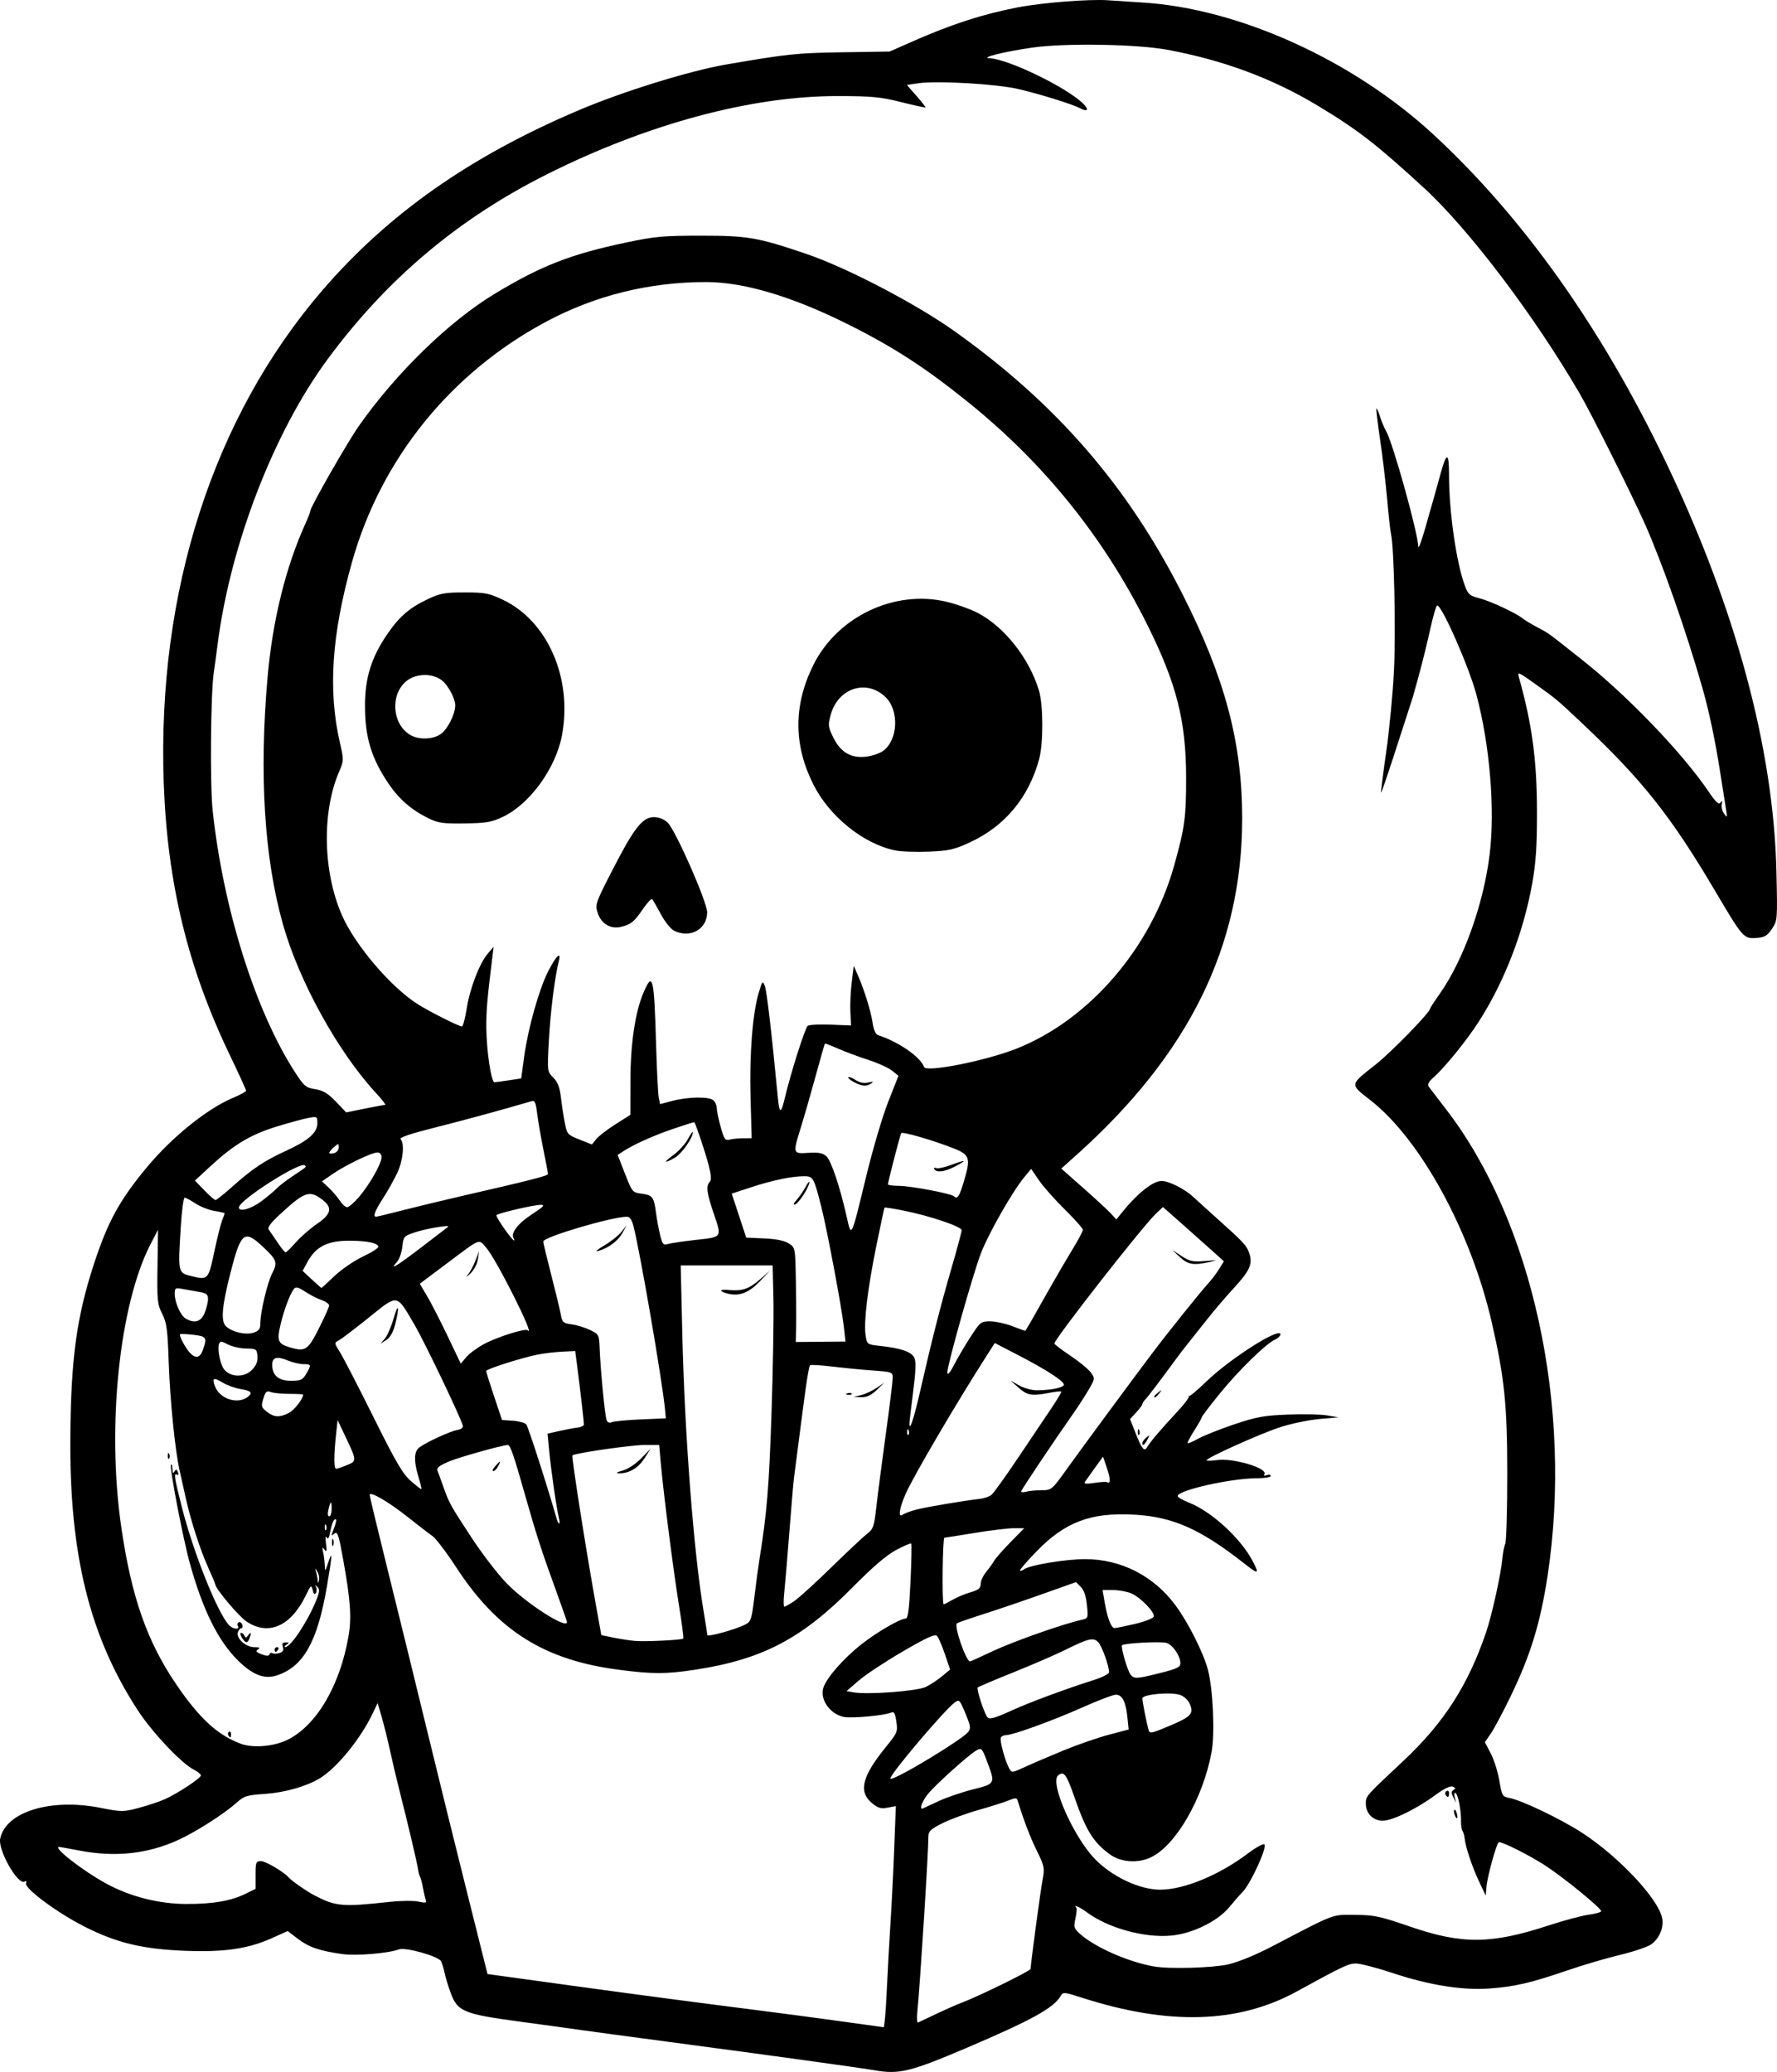 <?xml version="1.0" encoding="UTF-8" standalone="no"?>
<!-- Created with Inkscape (http://www.inkscape.org/) -->

<svg
   width="197.766mm"
   height="230.511mm"
   viewBox="0 0 197.766 230.511"
   version="1.1"
   id="svg1"
   xml:space="preserve"
   xmlns="http://www.w3.org/2000/svg"
   xmlns:svg="http://www.w3.org/2000/svg"><defs
     id="defs1" /><g
     id="layer1"
     transform="translate(91.614,169.834)"><path
       style="fill:#000000"
       d="m 5.754,60.496 c -1.628,-0.283 -12.111,-1.73 -22.886,-3.158 -4.438,-0.588 -8.844,-1.182 -9.79,-1.32 -0.946,-0.138 -4.042,-0.563 -6.879,-0.946 -6.186,-0.834 -6.89,-1.124 -7.64,-3.144 -0.274,-0.737 -0.586,-1.758 -0.693,-2.267 -0.107,-0.509 -0.288,-1.097 -0.401,-1.306 -0.304,-0.561 -3.962,-1.586 -4.687,-1.314 -1.19,0.446 -4.756,0.739 -6.309,0.519 -2.531,-0.359 -3.723,-0.768 -4.931,-1.693 l -1.136,-0.87 -1.699,0.768 c -2.702,1.221 -5.347,1.606 -9.811,1.428 -4.665,-0.186 -7.548,-0.884 -11.118,-2.694 -3.043,-1.542 -6.704,-4.261 -6.49,-4.82 0.084,-0.218 0.023,-0.292 -0.151,-0.184 -0.741,0.458 -2.995,-3.496 -2.725,-4.78 0.627,-2.987 5.598,-4.515 11.143,-3.425 2.384,0.469 2.543,0.469 4.255,0.016 0.978,-0.259 2.284,-0.692 2.9,-0.963 1.407,-0.618 4.038,-2.351 4.038,-2.661 0,-0.128 -0.375,-0.426 -0.834,-0.664 -1.368,-0.707 -4.604,-4.146 -6.185,-6.571 -5.35,-8.208 -7.604,-17.29 -7.513,-30.278 0.061,-8.797 0.694,-13.471 2.624,-19.367 1.541,-4.709 2.839,-7.086 5.858,-10.728 2.845,-3.432 6.776,-6.592 9.724,-7.817 0.745,-0.31 1.355,-0.65 1.355,-0.756 0,-0.106 -0.823,-1.906 -1.83,-4 -4.657,-9.688 -6.945,-19.128 -7.335,-30.265 -0.745,-21.249 5.517,-40.675 17.655,-54.769 7.334,-8.515 16.444,-14.912 28.551,-20.047 4.933,-2.092 12.322,-4.381 16.404,-5.082 6.847,-1.175 7.803,-1.276 12.86,-1.355 l 5.32,-0.083 2.486,-1.097 c 4.385,-1.936 7.825,-3.053 11.746,-3.813 2.707,-0.525 7.942,-0.939 10.054,-0.796 1.31,0.089 3.036,0.202 3.836,0.251 10.749,0.657 23.451,6.418 32.411,14.701 9.965,9.212 18.679,21.479 25.799,36.322 7.794,16.246 12.052,31.985 12.36,45.691 0.121,5.369 0.116,5.433 -0.506,6.35 -0.526,0.774 -0.809,0.939 -1.733,1.007 -1.404,0.103 -1.503,-0.01 -4.586,-5.229 -4.929,-8.344 -8.096,-12.336 -14.81,-18.664 -2.822,-2.66 -2.838,-2.673 -5.39,-4.494 -1.661,-1.185 -1.814,-1.246 -1.648,-0.655 1.486,5.286 2.021,9.281 2.023,15.091 0.001,3.797 -0.122,5.602 -0.54,7.938 -0.967,5.395 -3.093,10.883 -5.931,15.312 -1.327,2.07 -3.767,5.085 -4.994,6.17 -0.608,0.538 -0.759,0.828 -0.567,1.093 0.143,0.199 0.985,1.298 1.871,2.443 9.66,12.489 14.188,33.231 11.341,51.956 -0.795,5.228 -1.888,8.799 -4.09,13.361 -0.843,1.746 -1.837,3.62 -2.21,4.163 l -0.677,0.988 0.661,1.273 c 0.363,0.7 0.791,2.061 0.951,3.024 0.276,1.667 0.33,1.758 1.115,1.907 1.395,0.264 5.774,2.365 8.12,3.896 4.087,2.667 8.45,7.319 8.88,9.469 0.208,1.039 -0.308,2.274 -1.223,2.925 -0.396,0.282 -1.958,0.809 -3.471,1.171 -1.513,0.362 -4.18,1.148 -5.926,1.747 -4.013,1.376 -5.783,1.786 -8.599,1.991 -3.011,0.219 -6.694,-0.369 -10.767,-1.719 -1.775,-0.588 -3.62,-1.066 -4.101,-1.063 -0.828,0.007 -1.442,0.297 -6.563,3.105 -6.522,3.576 -14.273,3.803 -23.924,0.7 -1.974,-0.634 -2.111,-0.647 -2.357,-0.207 -0.746,1.333 -3.264,2.721 -10.593,5.839 -6.128,2.607 -7.403,2.917 -10.09,2.449 z m 1.311,-8.652 c 0.097,-2.146 0.284,-5.569 0.417,-7.607 0.133,-2.037 0.323,-5.826 0.423,-8.42 l 0.182,-4.716 -0.923,0.173 c -0.761,0.143 -1.069,0.05 -1.762,-0.533 -1.497,-1.259 -1.072,-2.955 1.547,-6.182 1.313,-1.617 1.362,-1.735 1.192,-2.865 -0.146,-0.972 -0.255,-1.145 -0.62,-0.986 -0.723,0.315 -4.348,0.646 -5.206,0.476 -1.578,-0.312 -2.736,-1.989 -2.28,-3.299 0.391,-1.122 2.277,-3.259 4.231,-4.795 1.722,-1.354 4.308,-2.852 4.922,-2.852 0.251,0 0.387,-1.053 0.531,-4.117 0.106,-2.264 0.141,-4.169 0.077,-4.232 -0.064,-0.064 -0.821,0.261 -1.682,0.721 -1.076,0.575 -2.603,1.885 -4.874,4.182 -5.64,5.703 -10.056,8.006 -17.527,9.14 -3.248,0.493 -4.703,0.491 -8.536,-0.011 -8.247,-1.081 -13.435,-4.359 -18.013,-11.38 -1.079,-1.655 -2.27,-3.223 -2.647,-3.485 -0.377,-0.261 -1.605,-1.206 -2.729,-2.098 -2.166,-1.72 -4.259,-2.937 -4.259,-2.477 0,0.152 0.938,4.054 2.085,8.67 1.147,4.617 3.067,12.442 4.269,17.39 1.201,4.948 3.214,13.101 4.472,18.119 l 2.288,9.123 3.299,0.454 c 1.814,0.25 5.085,0.7 7.268,1.001 5.547,0.764 13.108,1.763 19.182,2.533 2.838,0.36 6.826,0.887 8.864,1.173 2.037,0.285 4.061,0.565 4.498,0.621 0.437,0.056 0.871,0.12 0.965,0.142 0.094,0.022 0.25,-1.717 0.347,-3.863 z m 5.568,2.352 c 1.019,-0.484 2.269,-1.034 2.778,-1.222 1.78,-0.658 7.673,-3.544 7.673,-3.758 0.001,-0.522 1.098,-8.69 1.334,-9.933 0.245,-1.292 0.206,-1.488 -0.652,-3.238 -0.754,-1.538 -1.41,-3.256 -2.146,-5.624 -0.077,-0.247 -0.305,-0.237 -0.982,0.047 -0.485,0.203 -1.994,0.681 -3.354,1.064 -1.359,0.382 -3.17,1.048 -4.024,1.479 -1.325,0.669 -1.552,0.89 -1.552,1.508 0,1.768 -0.936,16.601 -1.221,19.34 -0.081,0.78 -0.048,1.374 0.074,1.318 0.122,-0.055 1.055,-0.496 2.073,-0.98 z m 32.446,-5.487 c 1.126,-0.256 3.076,-1.059 4.947,-2.036 7.074,-3.695 6.531,-3.49 9.174,-3.471 2.136,0.015 2.763,0.148 6.085,1.294 5.81,2.004 9.067,1.977 15.478,-0.127 1.673,-0.549 3.668,-1.083 4.432,-1.185 0.764,-0.103 1.389,-0.281 1.389,-0.398 0,-0.334 -4.178,-3.742 -6.218,-5.071 -1.682,-1.096 -4.668,-2.606 -5.155,-2.606 -0.244,0 -1.295,3.776 -1.399,5.027 l -0.077,0.926 -0.748,-1.587 c -0.767,-1.627 -1.497,-3.81 -1.596,-4.776 -0.031,-0.298 -0.14,-0.678 -0.242,-0.843 -0.102,-0.166 -0.176,-0.636 -0.163,-1.045 0.035,-1.141 -0.318,-2.987 -0.605,-3.165 -0.154,-0.095 -0.192,0.092 -0.095,0.469 l 0.162,0.628 -0.315,-0.615 c -0.248,-0.484 -0.244,-0.66 0.021,-0.823 0.257,-0.159 0.234,-0.247 -0.098,-0.374 -0.277,-0.106 -0.977,0.235 -1.94,0.947 -2.075,1.535 -4.768,2.848 -5.841,2.849 -1.092,9.95e-4 -1.883,-0.807 -1.883,-1.923 0,-0.829 -0.018,-0.808 4.133,-4.691 4.532,-4.239 7.239,-8.439 9.249,-14.349 0.66,-1.939 1.664,-6.502 1.815,-8.246 0.052,-0.597 0.196,-1.324 0.32,-1.615 0.124,-0.291 0.225,-3.803 0.224,-7.805 -0.001,-7.617 -0.319,-10.709 -1.731,-16.831 -2.338,-10.137 -7.918,-20.344 -13.506,-24.704 -2.314,-1.806 -2.335,-1.667 0.583,-3.961 1.715,-1.348 6.057,-5.801 6.057,-6.212 0,-0.07 0.486,-0.817 1.079,-1.661 2.66,-3.779 4.887,-10.004 5.559,-15.54 0.608,-5.008 0.011,-12.176 -1.478,-17.743 -0.829,-3.099 -3.829,-9.922 -4.363,-9.922 -0.107,0 -0.45,1.161 -0.761,2.58 -0.311,1.419 -0.859,3.651 -1.218,4.961 -0.359,1.31 -0.66,2.41 -0.669,2.445 -0.019,0.074 -0.227,0.72 -0.532,1.656 -0.119,0.364 -0.842,2.595 -1.608,4.959 -0.766,2.364 -1.423,4.268 -1.46,4.231 -0.037,-0.037 0.223,-2.09 0.577,-4.562 0.354,-2.473 0.744,-6.588 0.867,-9.145 0.208,-4.351 0.004,-13.581 -0.333,-15.061 -0.083,-0.364 -0.278,-2.121 -0.434,-3.906 -0.156,-1.784 -0.508,-4.758 -0.783,-6.607 -0.275,-1.85 -0.459,-3.404 -0.409,-3.454 0.05,-0.05 0.235,0.363 0.411,0.919 0.176,0.555 0.466,1.248 0.644,1.539 0.733,1.199 3.553,11.298 3.605,12.909 0.01,0.322 0.374,-0.665 0.808,-2.193 0.434,-1.528 0.892,-3.135 1.017,-3.572 0.125,-0.437 0.422,-1.508 0.66,-2.381 0.665,-2.434 0.935,-2.392 0.935,0.147 0,4.118 0.804,9.741 1.762,12.33 0.362,0.977 0.54,1.133 1.602,1.4 1.215,0.306 4.117,1.657 4.838,2.253 0.218,0.18 0.932,0.613 1.586,0.962 1.417,0.756 0.959,0.424 5.037,3.651 5.026,3.977 11.12,10.316 14.015,14.579 0.858,1.264 1.18,1.565 1.377,1.288 0.192,-0.271 0.226,-0.223 0.138,0.188 -0.065,0.303 0.052,0.779 0.261,1.058 0.348,0.467 0.367,0.432 0.225,-0.418 -0.085,-0.509 -0.396,-2.474 -0.691,-4.366 -0.531,-3.403 -1.229,-6.698 -1.962,-9.26 -1.805,-6.311 -4.48,-13.926 -6.413,-18.256 -1.481,-3.317 -5.94,-12.228 -7.217,-14.42 -5.066,-8.699 -12.333,-18.298 -17.326,-22.886 -5.278,-4.85 -7.356,-6.461 -11.784,-9.133 -5.071,-3.06 -10.532,-5.094 -16.796,-6.256 -3.389,-0.628 -11.323,-0.76 -14.969,-0.249 -3.093,0.434 -5.953,1.142 -4.814,1.192 2.118,0.093 8.739,3.324 10.479,5.114 0.603,0.62 0.413,0.881 -0.346,0.475 -0.858,-0.459 -4.378,-1.559 -6.891,-2.153 -2.455,-0.58 -9.111,-0.965 -11.22,-0.649 l -1.23,0.184 1.069,1.214 c 0.588,0.668 1.037,1.246 0.998,1.285 -0.039,0.039 -1.261,-0.228 -2.715,-0.593 -2.282,-0.572 -3.244,-0.664 -7.01,-0.67 -9.635,-0.015 -21.201,3.094 -32.41,8.711 -9.853,4.937 -17.809,11.643 -24.388,20.554 -6.017,8.151 -10.862,20.725 -12.267,31.841 -0.143,1.127 -0.325,2.467 -0.405,2.976 -0.351,2.23 -0.439,12.524 -0.132,15.394 1.171,10.949 4.785,22.398 9.223,29.216 0.955,1.467 1.156,1.632 2.197,1.798 0.889,0.142 1.404,0.452 2.295,1.382 l 1.149,1.199 2.061,-0.418 c 1.134,-0.23 2.155,-0.418 2.27,-0.418 0.115,0 -0.317,-0.566 -0.959,-1.257 -4.251,-4.577 -8.601,-12.435 -10.4,-18.788 -2.087,-7.373 -2.671,-16.634 -1.731,-27.457 0.554,-6.375 2.027,-12.352 4.244,-17.219 0.283,-0.622 0.515,-1.23 0.515,-1.352 0,-0.421 4.122,-7.627 5.415,-9.468 4.137,-5.888 10.045,-11.635 15.098,-14.687 5.184,-3.132 8.465,-4.411 14.677,-5.721 3.169,-0.669 4.108,-0.754 8.334,-0.753 5.163,10e-4 6.287,0.195 11.642,2.012 4.54,1.54 12.223,5.547 16.57,8.642 11.316,8.055 19.246,17.205 25.342,29.24 4.729,9.336 6.637,16.503 6.636,24.925 -0.002,14.24 -5.917,26.245 -18.465,37.477 l -1.667,1.492 2.461,2.173 c 1.354,1.195 2.733,2.469 3.065,2.831 l 0.604,0.658 0.496,-0.62 c 1.798,-2.249 3.549,-3.663 4.538,-3.663 0.82,0 2.583,0.891 3.548,1.793 0.437,0.408 1.568,1.434 2.514,2.28 3.09,2.764 3.412,3.111 3.7,3.984 0.393,1.191 0.058,1.931 -1.775,3.916 -0.84,0.91 -2.123,2.411 -2.851,3.334 -0.728,0.923 -1.68,2.122 -2.117,2.664 -0.437,0.542 -1.032,1.312 -1.323,1.712 -1.631,2.238 -3.199,4.306 -3.497,4.612 -0.187,0.192 -0.34,0.432 -0.34,0.532 0,0.1 -0.309,0.515 -0.686,0.922 l -0.686,0.74 0.595,1.506 c 0.735,1.861 0.995,2.177 1.32,1.601 0.307,-0.544 1.559,-2.014 3.359,-3.944 0.763,-0.819 1.329,-1.568 1.257,-1.664 -0.072,-0.097 -0.061,-0.125 0.026,-0.062 0.086,0.062 0.95,-0.657 1.918,-1.599 2.254,-2.191 7.065,-5.393 8.103,-5.393 0.374,0 0.073,0.475 -0.455,0.72 -1.028,0.476 -4.035,3.414 -6.126,5.987 -1.106,1.361 -2.01,2.547 -2.01,2.637 0,0.09 -0.357,0.726 -0.794,1.415 -0.437,0.688 -0.794,1.339 -0.794,1.446 0,0.107 0.515,-0.094 1.145,-0.446 0.63,-0.352 2.445,-1.077 4.035,-1.611 2.491,-0.837 3.317,-0.988 5.985,-1.093 1.702,-0.068 3.667,-0.026 4.366,0.093 l 1.271,0.216 -2.117,0.184 c -1.164,0.101 -3.119,0.506 -4.344,0.9 -2.165,0.696 -8.224,3.417 -8.224,3.693 0,0.076 0.531,0.065 1.179,-0.024 1.802,-0.247 5.667,0.906 5.258,1.569 -0.108,0.175 -0.008,0.217 0.267,0.112 0.242,-0.093 0.44,-0.054 0.44,0.087 0,0.141 -0.699,0.256 -1.553,0.256 -2.866,0 -8.804,1.333 -8.805,1.977 -6e-5,0.131 0.568,0.462 1.263,0.735 2.545,1 5.847,4.057 7.142,6.612 0.707,1.395 0.593,1.403 -1.091,0.083 -4.812,-3.773 -7.883,-5.125 -12.171,-5.36 -4.83,-0.265 -7.684,0.815 -10.882,4.119 -1.063,1.098 -1.879,2.048 -1.815,2.112 0.064,0.064 0.268,-0.003 0.454,-0.15 0.579,-0.458 4.618,-1.132 6.783,-1.132 4.009,0 7.652,1.859 10.079,5.145 1.421,1.924 3.104,5.267 3.603,7.158 0.573,2.173 0.791,7.109 0.405,9.184 -0.957,5.147 -3.974,10.371 -6.751,11.689 -1.458,0.692 -3.333,0.559 -4.549,-0.322 -1.855,-1.344 -2.66,-2.637 -3.955,-6.358 -0.902,-2.59 -1.182,-2.965 -1.82,-2.435 -0.949,0.788 1.648,6.724 4.046,9.249 1.89,1.99 5.006,3.466 7.315,3.466 2.631,0 6.566,-1.62 9.719,-4.002 0.911,-0.688 1.755,-1.155 1.876,-1.038 0.34,0.33 -1.574,4.47 -2.471,5.344 -0.247,0.24 -0.886,0.971 -1.421,1.624 -1.301,1.588 -4.136,2.972 -6.514,3.182 -3.018,0.266 -7.062,-0.868 -9.418,-2.641 -0.713,-0.537 -1.515,-0.877 -1.109,-0.471 0.08,0.08 0.039,0.62 -0.092,1.2 -0.217,0.964 -0.174,1.112 0.494,1.711 1.677,1.504 5.398,3.14 8.272,3.637 1.711,0.296 6.501,0.158 8.237,-0.236 z M 70.272,32.055 c -0.086,-0.225 -0.098,-0.467 -0.025,-0.54 0.072,-0.072 0.195,0.111 0.273,0.408 0.165,0.63 -0.018,0.728 -0.247,0.131 z m -1.006,-2.219 c -0.084,-0.135 -0.031,-0.321 0.117,-0.412 0.148,-0.091 0.269,0.019 0.269,0.246 0,0.465 -0.159,0.533 -0.386,0.166 z M 35.52,-9.308 c 0,-0.128 0.198,-0.396 0.44,-0.595 0.399,-0.329 0.411,-0.308 0.123,0.232 -0.328,0.616 -0.563,0.767 -0.563,0.363 z m -0.508,-1.245 c 0.013,-0.308 0.075,-0.371 0.16,-0.16 0.076,0.191 0.067,0.419 -0.021,0.507 -0.088,0.088 -0.15,-0.068 -0.139,-0.347 z m 1.831,-3.914 c 0,-0.055 0.208,-0.263 0.463,-0.463 0.42,-0.329 0.429,-0.32 0.1,0.1 -0.346,0.441 -0.563,0.581 -0.563,0.363 z m -85.146,56.227 c 1.264,-0.139 2.731,-0.154 3.26,-0.035 0.758,0.171 0.933,0.142 0.826,-0.138 -0.075,-0.195 -0.218,-0.81 -0.319,-1.366 -0.1,-0.556 -0.249,-1.125 -0.33,-1.264 -0.081,-0.139 -0.178,-0.497 -0.217,-0.794 -0.081,-0.632 -1.114,-5.018 -2.028,-8.61 -0.352,-1.382 -0.845,-3.466 -1.095,-4.63 -0.251,-1.164 -0.664,-2.831 -0.919,-3.704 l -0.463,-1.587 -0.5,1.058 c -1.362,2.885 -4.006,6.146 -5.938,7.321 -1.461,0.889 -3.891,1.581 -6.074,1.73 -2.071,0.141 -2.341,0.226 -3.219,1.01 -1.388,1.24 -4.542,3.248 -6.489,4.131 -3.422,1.552 -6.997,1.926 -11.031,1.154 -1.141,-0.218 -2.123,-0.397 -2.183,-0.397 -0.792,0 2.564,2.62 5.219,4.074 2.661,1.457 5.888,2.276 8.976,2.276 2.962,0 4.907,-0.337 6.532,-1.131 l 1.124,-0.55 v -1.541 c 0,-1.441 0.04,-1.541 0.622,-1.541 0.51,0 2.575,1.226 3.082,1.83 0.298,0.355 2.044,1.562 2.888,1.997 2.358,1.215 3.08,1.276 8.274,0.707 z M 12.896,30.524 c 0.872,-0.403 2.568,-0.98 3.77,-1.281 2.506,-0.628 2.505,-0.627 1.586,-3.073 -0.56,-1.49 -0.637,-1.575 -1.162,-1.289 -0.848,0.463 -4.655,3.886 -5.465,4.913 -0.659,0.837 -0.969,1.78 -0.512,1.559 0.109,-0.053 0.912,-0.426 1.783,-0.829 z m 0.267,-5.556 c 1.164,-0.73 2.386,-1.566 2.714,-1.859 0.644,-0.573 0.629,-0.744 -0.237,-2.767 -0.441,-1.029 -0.536,-1.107 -0.972,-0.794 -1.127,0.809 -7.194,7.962 -7.194,8.481 0,0.279 2.544,-1.091 5.689,-3.062 z m 13.626,-0.078 c 1.528,-0.628 3.775,-1.405 4.993,-1.727 l 2.215,-0.585 -0.143,-1.384 c -0.178,-1.721 -0.572,-2.488 -1.281,-2.488 -0.301,0 -1.993,0.644 -3.761,1.431 -3.281,1.461 -7.707,3.067 -8.455,3.067 -0.229,0 -0.488,0.116 -0.576,0.259 -0.171,0.276 0.424,2.514 0.908,3.419 0.29,0.542 0.296,0.542 1.806,-0.153 0.833,-0.383 2.765,-1.21 4.293,-1.839 z m -86.476,-1.131 c 3.254,-1.561 5.892,-6.001 6.856,-11.541 0.361,-2.073 0.229,-3.991 -0.586,-8.523 -0.508,-2.823 -0.633,-3.195 -0.984,-2.91 -0.342,0.277 -0.37,0.247 -0.19,-0.203 0.429,-1.071 0.503,-1.54 0.217,-1.363 -0.156,0.096 -0.366,0.666 -0.468,1.267 -0.129,0.762 -0.253,0.981 -0.412,0.726 -0.138,-0.221 -0.17,0.052 -0.081,0.693 0.116,0.84 0.083,0.976 -0.163,0.661 -0.253,-0.325 -0.282,-0.276 -0.158,0.265 0.083,0.364 0.166,1.019 0.183,1.455 0.03,0.767 0.043,0.758 0.38,-0.265 0.495,-1.503 0.464,-0.887 -0.13,2.592 -1.057,6.184 -2.591,8.936 -5.538,9.935 -1.397,0.474 -2.698,-0.012 -4.343,-1.623 -2.212,-2.164 -3.928,-5.612 -5.365,-10.772 -0.788,-2.83 -2.322,-10.84 -2.115,-11.046 0.085,-0.085 0.156,0.133 0.158,0.485 0.003,0.451 0.07,0.535 0.228,0.286 0.179,-0.282 0.257,-0.266 0.39,0.08 0.097,0.253 0.057,0.366 -0.095,0.271 -0.401,-0.248 -0.324,0.272 0.547,3.686 1.264,4.958 3.883,11.525 5.187,13.01 0.452,0.514 1.322,0.603 1.013,0.103 -0.076,-0.123 -0.03,-0.291 0.103,-0.373 0.133,-0.082 0.309,0.029 0.393,0.246 0.083,0.217 0.049,0.395 -0.076,0.395 -0.125,0 -0.304,0.197 -0.396,0.438 -0.254,0.663 0.839,1.678 1.811,1.683 0.603,0.003 0.713,0.067 0.426,0.249 -0.309,0.195 -0.229,0.306 0.391,0.542 0.548,0.208 0.807,0.212 0.874,0.014 0.052,-0.156 0.204,-0.215 0.339,-0.132 0.134,0.083 0.486,0.074 0.782,-0.02 0.384,-0.122 0.492,-0.316 0.377,-0.679 -0.119,-0.374 -0.035,-0.507 0.32,-0.504 0.407,0.003 0.42,0.043 0.084,0.261 -0.218,0.141 -0.282,0.258 -0.141,0.261 0.607,0.01 2.535,-2.906 3.462,-5.239 0.368,-0.925 0.39,-1.201 0.115,-1.455 -0.263,-0.243 -0.297,-0.239 -0.152,0.017 0.103,0.182 0.096,0.478 -0.016,0.659 -0.137,0.222 -0.253,0.115 -0.358,-0.329 -0.144,-0.609 -0.2,-0.564 -0.771,0.616 -1.657,3.422 -4.16,4.517 -6.592,2.883 -0.899,-0.604 -3.484,-3.683 -3.484,-4.15 0,-0.071 -0.338,-0.877 -0.752,-1.79 -0.927,-2.049 -1.962,-5.253 -2.543,-7.878 -0.242,-1.091 -0.548,-2.467 -0.68,-3.057 -0.494,-2.207 -1.055,-7.798 -1.196,-11.934 -0.126,-3.705 -0.224,-4.429 -0.729,-5.424 -0.536,-1.056 -0.578,-1.479 -0.522,-5.25 l 0.061,-4.101 -0.796,1.529 c -3.506,6.732 -4.927,20.323 -3.297,31.544 1.125,7.745 2.858,12.71 6.104,17.484 2.589,3.808 4.608,5.666 7.207,6.631 1.33,0.494 3.623,0.311 5.124,-0.409 z m -6.514,-0.537 c -0.084,-0.135 -0.051,-0.309 0.073,-0.385 0.124,-0.076 0.225,0.034 0.225,0.246 0,0.446 -0.083,0.485 -0.297,0.139 z m 5.148,-9.543 c 0,-0.146 0.126,-0.265 0.28,-0.265 0.154,0 0.207,0.119 0.117,0.265 -0.09,0.146 -0.216,0.265 -0.28,0.265 -0.064,0 -0.117,-0.119 -0.117,-0.265 z m -3.643,-1.323 c -0.182,-0.291 -0.22,-0.529 -0.086,-0.529 0.135,0 0.305,0.149 0.379,0.331 0.101,0.249 0.204,0.233 0.415,-0.066 0.313,-0.442 0.373,-0.264 0.128,0.375 -0.214,0.557 -0.438,0.528 -0.836,-0.111 z m 10.035,-10.583 c 0,-0.364 0.06,-0.513 0.133,-0.331 0.073,0.182 0.073,0.48 0,0.661 -0.073,0.182 -0.133,0.033 -0.133,-0.331 z m -18.277,-9.679 c 0.013,-0.308 0.075,-0.371 0.16,-0.16 0.076,0.191 0.067,0.419 -0.021,0.507 -0.088,0.088 -0.15,-0.068 -0.139,-0.347 z M 38.527,22.179 c 2.399,-1.012 2.726,-1.35 2.299,-2.381 -0.2,-0.483 -0.634,-0.9 -1.106,-1.065 -1.031,-0.359 -4.2,-0.067 -4.2,0.387 0,0.32 0.481,2.772 0.683,3.488 0.13,0.46 0.285,0.431 2.324,-0.429 z m -17.53,-1.723 c 1.945,-0.891 6.01,-2.397 9.165,-3.397 0.91,-0.288 1.654,-0.671 1.654,-0.852 0,-0.697 -0.778,-2.867 -1.192,-3.324 -0.528,-0.583 -1.078,-0.457 -3.703,0.847 -1.019,0.506 -3.578,1.615 -5.689,2.464 -2.11,0.849 -3.924,1.617 -4.031,1.706 -0.162,0.135 0.607,2.568 1.026,3.247 0.222,0.36 0.773,0.222 2.769,-0.692 z m -9.554,-2.624 c 0.509,-0.255 1.322,-0.792 1.805,-1.193 l 0.879,-0.729 -0.58,-1.711 c -0.319,-0.941 -0.715,-1.854 -0.879,-2.028 -0.23,-0.244 -1.116,0.158 -3.814,1.727 -1.933,1.124 -4.132,2.576 -4.887,3.227 l -1.373,1.183 0.753,0.134 c 1.608,0.285 7.142,-0.13 8.095,-0.608 z m 26.071,-1.54 c 1.863,-0.467 2.239,-0.649 2.239,-1.084 0,-0.801 -0.831,-2.027 -1.533,-2.261 -0.58,-0.193 -4.724,0.021 -4.959,0.256 -0.171,0.171 0.608,2.859 0.948,3.268 0.414,0.499 0.651,0.486 3.304,-0.18 z m -18.596,-2.45 c 2.187,-1.037 7.81,-3.019 9.824,-3.462 0.755,-0.166 0.761,-0.184 0.61,-1.654 -0.101,-0.979 -0.334,-1.666 -0.684,-2.016 l -0.53,-0.53 -3.784,1.346 c -2.081,0.74 -4.998,1.732 -6.483,2.204 -1.484,0.472 -2.825,0.936 -2.979,1.031 -0.38,0.235 0.995,4.24 1.455,4.24 0.068,0 1.225,-0.522 2.57,-1.16 z m -34.489,-1.38 c 0.059,-0.055 -0.151,-1.678 -0.466,-3.608 -0.613,-3.756 -1.734,-12.509 -2.034,-15.878 l -0.183,-2.051 h -1.662 c -1.454,0 -7.741,0.911 -7.987,1.157 -0.129,0.129 1.456,10.241 2.629,16.763 l 0.582,3.235 1.332,0.274 c 0.733,0.151 1.809,0.317 2.391,0.369 1.133,0.102 5.221,-0.095 5.398,-0.26 z m -6.768,-18.685 c 0.599,-0.159 1.449,-0.714 2.083,-1.362 l 1.071,-1.093 -0.717,1.107 c -0.713,1.1 -1.767,1.699 -2.893,1.644 -0.324,-0.016 -0.134,-0.139 0.456,-0.296 z m 13.682,17.116 c 0.615,-0.315 0.7,-0.576 1.002,-3.079 0.182,-1.504 0.436,-3.389 0.565,-4.189 0.824,-5.121 1.062,-7.996 1.335,-16.14 0.168,-5.02 0.266,-10.795 0.218,-12.832 l -0.087,-3.704 h -5.116 -5.116 l 0.175,7.541 c 0.263,11.296 1.278,24.483 2.388,31.023 0.216,1.273 0.393,2.423 0.393,2.554 0,0.259 3.15,-0.612 4.243,-1.173 z m -1.994,-36.814 c -0.997,-0.262 -0.913,-0.497 0.142,-0.397 1.511,0.144 2.237,-0.105 3.503,-1.202 l 1.118,-0.968 -1.202,1.247 c -1.214,1.26 -2.281,1.655 -3.561,1.32 z m 45.323,36.761 c 1.083,-0.252 2.03,-0.617 2.105,-0.811 0.179,-0.467 -1.431,-2.138 -2.506,-2.599 -0.468,-0.201 -1.375,-0.365 -2.014,-0.365 h -1.163 l 0.239,1.389 c 0.298,1.729 0.725,2.844 1.091,2.844 0.154,0 1.166,-0.206 2.249,-0.458 z m -63.182,-0.208 c 0,-0.075 -0.552,-1.653 -1.226,-3.506 -1.626,-4.467 -2.229,-6.335 -3.522,-10.91 -1.165,-4.123 -1.571,-5.293 -1.833,-5.289 -0.64,0.012 -5.487,1.374 -6.614,1.859 -1.058,0.455 -1.344,0.696 -1.212,1.02 0.095,0.234 0.389,1.038 0.652,1.788 0.628,1.789 0.776,2.054 3.225,5.781 1.147,1.746 2.885,3.991 3.86,4.988 2.172,2.219 6.669,5.097 6.669,4.269 z m -8.008,-17.326 c 0.249,-0.291 0.49,-0.529 0.536,-0.529 0.045,0 -0.045,0.238 -0.2,0.529 -0.156,0.291 -0.397,0.529 -0.536,0.529 -0.139,0 -0.049,-0.238 0.2,-0.529 z m 33.303,14.982 c 0.509,-0.346 2.378,-2.046 4.153,-3.779 C 2.714,2.775 4.5,1.102 4.906,0.79 c 0.669,-0.513 0.766,-0.803 1.017,-3.034 0.153,-1.356 0.624,-4.979 1.047,-8.051 0.423,-3.072 0.769,-5.883 0.769,-6.247 0,-0.64 -0.072,-0.667 -2.183,-0.817 -1.201,-0.085 -3.241,-0.284 -4.535,-0.441 -1.294,-0.157 -2.416,-0.222 -2.495,-0.143 -0.079,0.079 -0.3,1.302 -0.493,2.719 -0.3,2.21 -0.52,3.887 -1.288,9.852 -0.066,0.509 -0.299,3.248 -0.518,6.085 -0.219,2.838 -0.473,5.844 -0.563,6.681 -0.09,0.837 -0.083,1.521 0.016,1.521 0.099,0 0.597,-0.283 1.105,-0.628 z m 7.417,-22.907 c 0.456,-0.109 1.23,-0.465 1.72,-0.792 l 0.89,-0.594 -0.864,0.819 c -0.624,0.591 -1.102,0.812 -1.72,0.792 l -0.856,-0.027 z m -1.541,-0.193 c 0.191,-0.076 0.419,-0.067 0.507,0.021 0.088,0.088 -0.068,0.15 -0.347,0.139 -0.308,-0.013 -0.371,-0.075 -0.16,-0.16 z m 11.742,22.958 c 0.481,-0.279 1.381,-0.655 2,-0.836 0.895,-0.262 1.124,-0.451 1.124,-0.928 0,-0.33 0.279,-0.936 0.619,-1.347 0.341,-0.411 0.736,-0.963 0.879,-1.226 0.143,-0.263 0.954,-1.186 1.802,-2.051 l 1.543,-1.573 -1.165,6.3e-5 c -0.641,3.4e-5 -2.593,0.236 -4.34,0.524 -1.746,0.288 -3.264,0.526 -3.373,0.529 -0.206,0.006 -0.288,7.414 -0.081,7.414 0.064,0 0.511,-0.228 0.992,-0.507 z m -70.697,-3.123 c -0.287,-0.447 -0.294,-0.446 -0.15,0.013 0.084,0.267 0.166,0.683 0.183,0.926 0.028,0.398 0.043,0.396 0.15,-0.013 0.066,-0.25 -0.017,-0.667 -0.183,-0.926 z m 0.977,-5.151 c -0.085,-0.211 -0.147,-0.148 -0.16,0.16 -0.011,0.279 0.051,0.435 0.139,0.347 0.088,-0.088 0.097,-0.316 0.021,-0.507 z m 25.91,-0.81 c -0.237,-0.858 -0.882,-5.303 -1.09,-7.509 l -0.178,-1.886 1.28,-0.293 c 0.704,-0.161 1.611,-0.331 2.015,-0.377 0.404,-0.046 0.741,-0.197 0.749,-0.335 0.014,-0.242 -0.439,-4.161 -0.794,-6.865 l -0.174,-1.323 -1.449,0.068 c -0.797,0.038 -2.044,0.189 -2.772,0.335 -1.828,0.369 -5.689,1.604 -5.689,1.82 0,0.098 0.397,1.364 0.882,2.813 l 0.882,2.636 1.213,0.08 c 0.667,0.044 1.339,0.231 1.492,0.416 0.213,0.257 2.383,6.994 3.397,10.551 0.073,0.255 0.192,0.463 0.264,0.463 0.073,0 0.058,-0.268 -0.032,-0.595 z m -25.297,-1.036 c 0,-0.963 -0.116,-0.929 -0.365,0.11 -0.104,0.432 -0.065,0.728 0.095,0.728 0.148,0 0.27,-0.377 0.27,-0.838 z m 65.088,0.083 c 1.106,-0.286 5.176,-0.971 7.096,-1.195 0.459,-0.053 1.028,-0.257 1.264,-0.453 0.236,-0.196 1.589,-2.087 3.008,-4.202 1.418,-2.116 3.086,-4.597 3.706,-5.513 0.62,-0.917 1.084,-1.71 1.031,-1.763 -0.053,-0.053 -0.633,0.007 -1.288,0.134 -1.975,0.382 -2.482,0.299 -3.45,-0.562 l -0.916,-0.815 0.957,0.551 c 0.526,0.303 1.419,0.549 1.984,0.548 1.591,-0.004 3.012,-0.3 3.011,-0.627 -6.9e-4,-0.401 -1.977,-1.676 -5.101,-3.292 l -2.588,-1.338 -0.881,1.373 c -3.336,5.201 -8.172,13.441 -9.037,15.398 -0.716,1.619 -0.871,2.748 -0.319,2.321 0.182,-0.141 0.867,-0.394 1.521,-0.564 z m 13.939,-2.152 c 1.087,-0.004 1.136,-0.044 2.765,-2.319 1.723,-2.406 7.623,-10.399 9.715,-13.163 1.667,-2.203 5.317,-6.743 6.062,-7.541 0.34,-0.364 0.868,-1.061 1.174,-1.55 l 0.556,-0.888 -0.914,-0.832 c -0.502,-0.457 -2.028,-1.817 -3.39,-3.022 l -2.477,-2.19 -0.78,0.735 c -1.483,1.397 -11.303,13.953 -11.303,14.452 0,0.089 0.804,0.7 1.786,1.356 0.982,0.657 2.003,1.497 2.269,1.867 0.475,0.662 0.471,0.694 -0.246,1.92 -0.401,0.686 -1.147,1.843 -1.658,2.57 -2.285,3.253 -5.855,8.585 -5.855,8.747 0,0.098 0.268,0.106 0.595,0.019 0.327,-0.088 1.093,-0.161 1.702,-0.163 z m 15.368,-25.943 -0.864,-0.804 1.056,0.691 c 0.929,0.607 1.248,0.674 2.646,0.554 1.35,-0.116 1.43,-0.102 0.531,0.099 -1.847,0.411 -2.453,0.315 -3.369,-0.538 z m -84.734,24.462 c -0.501,-1.651 -0.505,-2.689 -0.013,-3.181 0.495,-0.495 3.507,-1.907 4.375,-2.051 0.391,-0.065 0.626,-0.257 0.574,-0.47 -0.207,-0.858 -4.239,-9.279 -5.366,-11.209 -2.043,-3.496 -1.811,-3.458 -5.081,-0.828 -1.534,1.234 -3.034,2.375 -3.335,2.536 -0.546,0.292 -0.546,0.294 0.116,1.343 0.365,0.578 2.039,3.819 3.721,7.202 2.497,5.023 3.26,6.328 4.163,7.116 0.608,0.531 1.136,0.938 1.173,0.904 0.037,-0.034 -0.111,-0.647 -0.328,-1.362 z m -3.738,-15.393 c 0.274,-0.319 0.712,-1.327 0.973,-2.24 0.539,-1.884 0.68,-1.288 0.165,0.697 -0.222,0.855 -0.559,1.439 -0.987,1.711 l -0.651,0.413 z m 80.379,15.978 c 0.397,0.237 0.389,-0.363 -0.022,-1.569 l -0.433,-1.271 -0.921,1.271 c -0.506,0.699 -1.005,1.4 -1.108,1.558 -0.131,0.201 0.186,0.23 1.058,0.095 0.685,-0.106 1.327,-0.143 1.426,-0.084 z m -84.6,-1.895 c 1.116,-0.466 1.116,-0.465 -0.207,-3.258 l -0.834,-1.76 -0.17,1.587 c -0.256,2.393 -0.254,3.836 0.005,3.836 0.128,0 0.67,-0.183 1.205,-0.407 z m 62.508,-3.876 c -0.085,-0.211 -0.147,-0.148 -0.16,0.16 -0.011,0.279 0.051,0.435 0.139,0.347 0.088,-0.088 0.097,-0.316 0.021,-0.507 z m 1.277,-4.316 c 1.306,-5.72 2.258,-9.462 3.452,-13.568 0.647,-2.223 1.176,-4.193 1.176,-4.377 0,-0.399 -3.532,-1.592 -6.444,-2.176 -1.143,-0.229 -2.106,-0.38 -2.141,-0.334 -0.034,0.045 -0.438,1.928 -0.897,4.184 -0.982,4.821 -1.437,8.594 -1.208,10.021 0.163,1.021 0.165,1.022 1.656,1.184 2.307,0.252 3.471,0.661 3.775,1.328 0.193,0.424 0.151,1.522 -0.145,3.799 -0.229,1.762 -0.413,3.362 -0.409,3.555 0.019,0.847 0.502,-0.627 1.185,-3.617 z m -31.081,3.105 2.788,-0.117 -0.091,-0.965 c -0.3,-3.188 -2.793,-17.667 -3.527,-20.478 -0.173,-0.663 -0.409,-0.991 -0.712,-0.988 -1.743,0.018 -9.318,2.262 -9.314,2.76 10e-4,0.153 0.402,1.826 0.89,3.718 0.488,1.892 0.966,3.871 1.061,4.398 0.159,0.876 0.263,0.97 1.217,1.098 0.574,0.077 1.494,0.36 2.045,0.629 0.98,0.479 1.003,0.524 1.065,2.077 0.096,2.411 0.585,7.464 0.769,7.941 0.105,0.274 0.313,0.357 0.591,0.234 0.236,-0.104 1.683,-0.243 3.217,-0.307 z m -4.076,-19.346 c 0.747,-0.44 1.619,-1.133 1.937,-1.54 l 0.579,-0.74 -0.482,0.878 c -0.497,0.906 -1.576,1.705 -2.731,2.021 -0.364,0.1 -0.05,-0.179 0.696,-0.619 z m -35.084,18.618 c 0.61,-0.315 1.578,-1.562 1.579,-2.033 7e-5,-0.044 -0.685,-0.079 -1.521,-0.079 -0.837,0 -1.769,-0.091 -2.071,-0.202 -0.467,-0.171 -0.593,-0.061 -0.835,0.728 -0.261,0.85 -0.227,0.975 0.387,1.459 0.805,0.633 1.422,0.665 2.462,0.128 z m -4.573,-1.784 c 0.572,-0.45 0.367,-0.672 -0.794,-0.862 -0.618,-0.101 -1.518,-0.423 -1.998,-0.715 -1.029,-0.626 -1.221,-0.532 -0.86,0.418 0.534,1.405 2.533,2.04 3.652,1.159 z m 6.491,-2.552 c 0.601,-1.018 0.583,-1.084 -0.308,-1.084 -0.419,0 -1.207,-0.186 -1.751,-0.413 -1.186,-0.495 -1.721,-0.347 -1.721,0.478 0,1.182 0.702,1.787 2.075,1.787 1.1,0 1.306,-0.093 1.705,-0.768 z m -6.003,-0.475 c 0.466,-0.503 0.638,-0.952 0.583,-1.521 -0.075,-0.766 -0.141,-0.808 -1.27,-0.826 -0.655,-0.01 -1.566,-0.215 -2.025,-0.456 -0.728,-0.382 -0.853,-0.388 -0.985,-0.045 -0.173,0.451 0.058,1.881 0.418,2.585 0.568,1.11 2.36,1.254 3.278,0.263 z m 78.188,-0.675 c 0.313,-0.618 1.087,-1.928 1.72,-2.91 1.106,-1.717 1.192,-1.786 2.211,-1.786 0.583,0 1.687,0.238 2.453,0.529 0.766,0.291 1.417,0.529 1.447,0.529 0.03,7.4e-5 0.342,-0.506 0.692,-1.124 0.351,-0.618 1.277,-2.256 2.059,-3.638 0.782,-1.382 1.929,-3.342 2.549,-4.353 0.62,-1.012 1.127,-1.967 1.127,-2.123 0,-0.156 -0.904,-1.173 -2.009,-2.261 -1.105,-1.088 -2.4,-2.55 -2.879,-3.25 l -0.87,-1.272 -0.789,0.957 c -1.318,1.599 -3.952,6.224 -4.801,8.43 -0.885,2.299 -3.734,12.404 -3.734,13.243 0,0.411 0.307,0.05 0.823,-0.97 z m -52.43,-2.15 c 1.453,-0.791 4.638,-1.802 4.889,-1.552 0.985,0.985 -3.502,-7.956 -4.623,-9.211 -0.865,-0.968 -0.501,-1.118 -4.41,1.811 l -2.967,2.223 0.809,1.364 c 0.445,0.75 1.471,2.75 2.281,4.444 l 1.472,3.081 0.599,-0.712 c 0.329,-0.391 1.208,-1.043 1.952,-1.448 z m -1.765,-7.723 c 0.247,-0.301 0.632,-1.015 0.854,-1.587 l 0.405,-1.041 -0.144,0.926 c -0.082,0.526 -0.45,1.211 -0.854,1.587 -0.431,0.401 -0.534,0.446 -0.261,0.115 z m -29.468,8.312 c 0.467,-1.339 0.385,-1.463 -1.083,-1.637 -0.755,-0.089 -1.419,-0.117 -1.475,-0.061 -0.147,0.147 0.647,1.616 1.141,2.11 0.641,0.641 1.096,0.509 1.417,-0.411 z m 12.891,-2.342 c 0.623,-1.237 1.138,-2.386 1.145,-2.554 0.007,-0.168 -0.374,-0.44 -0.847,-0.604 -0.473,-0.165 -1.296,-0.588 -1.829,-0.941 -0.735,-0.486 -1.032,-0.564 -1.229,-0.322 -0.438,0.538 -1.123,2.355 -1.511,4.01 -0.419,1.786 -0.282,2.12 1.031,2.51 1.733,0.514 2.018,0.33 3.241,-2.099 z m 58.433,-0.132 C 2.075,-24.31 0.431,-33.053 -0.215,-35.593 -1.045,-38.852 -1.114,-38.974 -2.14,-38.974 c -1.363,0 -3.515,0.45 -5.892,1.231 l -2.145,0.705 0.806,2.446 0.806,2.446 2.013,0.092 c 1.354,0.062 2.247,0.245 2.729,0.561 0.715,0.468 0.716,0.476 0.782,4.101 0.036,1.998 0.049,4.358 0.028,5.245 l -0.038,1.613 2.767,-0.025 2.767,-0.025 z m -5.251,-14.185 c 0.31,-0.347 0.751,-0.989 0.982,-1.425 0.23,-0.437 0.421,-0.675 0.425,-0.529 0.011,0.487 -1.171,2.339 -1.573,2.463 -0.269,0.083 -0.215,-0.081 0.166,-0.509 z m -59.698,13.78 c 0,-1.265 0.783,-4.565 1.335,-5.627 0.624,-1.201 0.512,-1.487 -1.198,-3.063 -1.93,-1.779 -2.324,-1.429 -3.47,3.08 -0.957,3.764 -1.084,5.376 -0.467,5.927 0.72,0.643 2.211,0.974 3.073,0.681 0.565,-0.192 0.728,-0.415 0.728,-0.998 z m -6.204,-1.174 c 0.211,-0.505 0.383,-1.203 0.383,-1.553 0,-0.528 -0.168,-0.664 -0.992,-0.803 -0.546,-0.092 -1.379,-0.241 -1.852,-0.329 -0.794,-0.149 -0.86,-0.108 -0.86,0.539 0,0.972 0.648,2.425 1.232,2.765 0.974,0.566 1.681,0.357 2.089,-0.618 z m 14.459,-4.124 c 0.773,-0.737 2.205,-1.716 3.19,-2.179 0.983,-0.463 1.748,-0.959 1.7,-1.102 -0.13,-0.389 -1.178,-0.616 -2.985,-0.646 -2.649,-0.043 -3.977,0.611 -4.961,2.445 l -0.49,0.913 1.019,0.947 c 0.56,0.521 1.043,0.95 1.072,0.954 0.029,0.004 0.684,-0.595 1.455,-1.331 z m -13.393,-2.631 c 0.323,-1.528 0.719,-3.113 0.878,-3.523 0.16,-0.41 0.291,-0.781 0.291,-0.826 0,-0.045 -0.506,-0.161 -1.124,-0.259 -0.618,-0.098 -1.568,-0.47 -2.111,-0.828 -0.543,-0.357 -1.09,-0.65 -1.216,-0.65 -0.126,0 -0.321,1.459 -0.431,3.241 -0.322,5.169 -0.332,5.121 1.221,5.496 1.802,0.436 1.851,0.384 2.494,-2.652 z m 23.077,-0.573 c 1.557,-1.188 2.89,-2.211 2.963,-2.273 0.3,-0.254 -2.356,0.181 -3.61,0.591 -1.321,0.432 -1.355,0.47 -1.486,1.624 -0.073,0.65 -0.344,1.415 -0.602,1.7 -0.906,1.001 -0.069,0.498 2.735,-1.642 z m -13.973,-0.552 c 0.545,-0.619 1.601,-1.542 2.348,-2.051 1.558,-1.062 1.742,-1.776 0.675,-2.615 -1.494,-1.175 -2.002,-1.013 -4.755,1.516 -1.094,1.005 -1.467,1.51 -1.292,1.746 0.136,0.183 0.576,0.826 0.978,1.43 0.402,0.604 0.804,1.098 0.893,1.098 0.089,0 0.608,-0.506 1.152,-1.125 z m 44.518,-0.265 c 2.987,-0.335 2.906,-0.203 1.918,-3.107 -0.721,-2.121 -0.812,-2.919 -0.38,-3.35 0.199,-0.199 0.155,-0.767 -0.147,-1.936 -0.348,-1.342 -1.39,-4.454 -1.572,-4.693 -0.024,-0.032 -1.1,0.304 -2.39,0.746 -2.232,0.764 -4.377,1.734 -5.59,2.528 l -0.555,0.363 0.816,2.086 c 0.801,2.048 0.835,2.089 1.85,2.225 1.228,0.165 1.373,0.357 1.605,2.131 0.098,0.745 0.306,1.871 0.463,2.501 0.249,0.996 0.359,1.123 0.844,0.97 0.307,-0.096 1.719,-0.305 3.138,-0.464 z m -2.496,-9.453 c 0.599,-0.434 1.326,-1.238 1.615,-1.786 0.289,-0.548 0.529,-0.878 0.534,-0.732 0.017,0.598 -1.229,2.373 -1.968,2.805 -1.265,0.739 -1.369,0.574 -0.181,-0.287 z m -17.797,9.278 c -0.352,-0.57 0.465,-1.648 2.011,-2.653 1.329,-0.864 1.526,-1.073 1.005,-1.072 -0.764,0.002 -4.698,0.917 -4.927,1.146 -0.139,0.139 1.731,2.821 1.967,2.821 0.051,0 0.026,-0.109 -0.056,-0.242 z m 39.275,-7.034 c 0.706,-2.91 1.794,-6.586 2.419,-8.168 l 1.136,-2.877 -0.727,-0.58 c -0.4,-0.319 -1.586,-0.856 -2.637,-1.193 -1.05,-0.337 -2.553,-0.897 -3.339,-1.243 -0.786,-0.347 -1.456,-0.599 -1.489,-0.561 -0.033,0.038 -0.499,1.677 -1.037,3.641 -0.538,1.965 -1.267,4.501 -1.62,5.636 -0.928,2.982 -0.929,2.981 0.83,2.871 1.13,-0.07 1.593,0.018 1.99,0.377 0.541,0.489 1.505,3.352 2.261,6.713 0.542,2.41 0.473,2.555 2.212,-4.617 z m -1.41,-10.35 c -0.413,-0.224 -0.691,-0.467 -0.618,-0.54 0.073,-0.073 0.44,0.069 0.815,0.314 0.45,0.295 0.931,0.389 1.412,0.278 0.541,-0.126 0.627,-0.1 0.333,0.099 -0.544,0.368 -1.057,0.328 -1.942,-0.152 z m -50.314,14.292 c 1.455,-0.376 4.372,-1.08 6.482,-1.565 8.03,-1.845 9.79,-2.295 9.79,-2.502 0,-0.117 -0.228,-1.328 -0.506,-2.69 -0.278,-1.362 -0.59,-3.165 -0.693,-4.006 -0.152,-1.242 -0.268,-1.505 -0.619,-1.402 -3.198,0.941 -7.559,2.131 -10.816,2.949 -2.688,0.676 -3.946,1.102 -3.77,1.279 0.463,0.463 0.28,2.363 -0.359,3.73 -0.34,0.728 -1.053,2.002 -1.585,2.832 -0.947,1.477 -1.166,2.066 -0.769,2.061 0.109,-0.001 1.389,-0.31 2.844,-0.686 z m -15.565,-1.075 c 0.702,-0.533 1.456,-1.166 1.674,-1.406 0.218,-0.24 0.992,-0.835 1.72,-1.322 1.653,-1.107 1.572,-1.036 1.391,-1.217 -0.49,-0.49 -7.344,3.878 -7.344,4.68 0,0.556 1.382,0.158 2.559,-0.735 z m 10.786,-0.407 c 1.195,-1.396 2.529,-3.739 2.529,-4.441 0,-0.331 -0.175,-0.533 -0.463,-0.533 -0.63,2.84e-4 -3.517,1.388 -4.976,2.391 l -1.192,0.82 0.755,0.709 c 0.415,0.39 0.969,1.037 1.229,1.437 0.261,0.4 0.63,0.728 0.82,0.728 0.19,0 0.774,-0.5 1.297,-1.112 z m -14.083,-1.169 c 2.24,-2.001 3.572,-2.89 5.983,-3.993 2.491,-1.139 3.486,-2.014 3.486,-3.066 0,-0.75 -0.031,-0.768 -0.992,-0.593 -0.546,0.099 -2.154,0.539 -3.573,0.976 -2.882,0.889 -4.759,2.017 -7.362,4.426 l -1.699,1.572 1.046,1.082 c 0.575,0.595 1.136,1.082 1.247,1.082 0.11,0 0.95,-0.669 1.865,-1.486 z m 81.427,-0.602 c 0.765,-2.568 0.655,-2.939 -1.075,-3.632 -2.235,-0.895 -5.779,-1.928 -5.907,-1.722 -0.119,0.193 -1.476,5.436 -1.476,5.704 0,0.083 0.566,0.155 1.257,0.161 1.302,0.011 5.785,0.858 6.075,1.148 0.39,0.39 0.615,0.059 1.126,-1.659 z m -3.297,-1.348 c -0.089,-0.144 0.005,-0.197 0.21,-0.119 0.205,0.079 0.985,-0.09 1.734,-0.374 1.624,-0.617 1.763,-0.519 0.314,0.22 -1.138,0.581 -2.003,0.685 -2.258,0.273 z m -66.28,-2.413 c 0,-0.47 -0.027,-0.473 -0.529,-0.043 -0.291,0.249 -0.529,0.535 -0.529,0.634 0,0.1 0.238,0.119 0.529,0.043 0.292,-0.076 0.529,-0.361 0.529,-0.634 z m 30.787,-2.575 1.665,-1.052 0.007,-3.795 c 0.008,-4.128 0.533,-7.659 1.46,-9.813 1.029,-2.391 1.175,-1.787 1.397,5.754 0.085,2.91 0.221,5.599 0.301,5.975 l 0.146,0.683 1.367,-0.359 c 1.741,-0.457 4.042,-0.496 4.548,-0.076 0.215,0.178 0.391,0.57 0.391,0.87 0,0.3 0.197,1.247 0.437,2.105 0.384,1.368 0.505,1.541 0.992,1.41 0.305,-0.082 0.983,-0.151 1.506,-0.153 l 0.951,-0.004 -0.124,-4.481 c -0.134,-4.824 0.221,-9.401 0.907,-11.694 0.399,-1.335 0.44,-1.38 0.682,-0.758 0.217,0.559 0.765,5.255 1.445,12.377 0.178,1.871 0.35,1.893 0.774,0.103 0.68,-2.866 2.264,-7.846 2.561,-8.051 0.177,-0.122 1.333,-0.18 2.57,-0.129 l 2.249,0.092 -0.079,-1.468 c -0.044,-0.807 0.023,-2.301 0.148,-3.32 l 0.227,-1.852 0.462,1.058 c 0.726,1.663 1.439,3.968 1.639,5.302 0.117,0.779 0.339,1.272 0.613,1.359 2.258,0.722 4.744,2.443 5.109,3.538 0.211,0.633 6.826,-0.675 10.262,-2.029 8.102,-3.193 14.991,-11.178 17.57,-20.367 1.186,-4.225 1.343,-5.388 1.334,-9.897 -0.012,-6.241 -1.076,-10.4 -4.334,-16.933 -4.849,-9.726 -11.469,-17.935 -19.986,-24.787 -4.766,-3.834 -8.265,-6.096 -13.361,-8.637 -6.187,-3.085 -11.544,-4.676 -15.744,-4.676 -6.299,0 -12.29,1.478 -17.737,4.377 -10.653,5.669 -18.437,15.287 -21.663,26.767 -2.276,8.1 -2.69,14.296 -1.344,20.137 0.435,1.889 0.433,1.966 -0.106,3.219 -1.929,4.484 -1.785,11.165 0.345,15.981 1.474,3.332 5.437,7.974 8.417,9.858 1.304,0.825 4.582,2.476 4.914,2.476 0.123,0 0.362,-0.883 0.53,-1.962 0.351,-2.257 1.425,-5.058 2.359,-6.15 l 0.642,-0.752 -0.162,1.323 c -0.562,4.593 -0.662,5.775 -0.649,7.673 0.018,2.568 0.544,6.089 0.907,6.076 0.146,-0.005 0.874,-0.103 1.619,-0.218 l 1.354,-0.209 0.331,-2.427 c 0.424,-3.105 1.64,-7.44 2.646,-9.433 0.9,-1.783 1.517,-2.381 1.206,-1.17 -0.444,1.735 -0.943,5.735 -1.108,8.899 -0.176,3.361 -0.175,3.371 0.496,4.041 0.498,0.498 0.717,1.066 0.846,2.187 0.095,0.833 0.291,2.11 0.434,2.838 0.252,1.278 0.308,1.342 1.642,1.87 l 1.382,0.547 0.472,-0.595 c 0.26,-0.327 1.221,-1.068 2.137,-1.647 z m 6.519,-21.549 c -0.364,-0.182 -1.021,-1.006 -1.461,-1.832 -0.44,-0.825 -0.875,-1.576 -0.967,-1.668 -0.092,-0.092 -0.558,0.406 -1.035,1.108 -0.969,1.425 -1.345,1.725 -2.481,1.981 -1.131,0.255 -2.149,-0.364 -2.537,-1.54 -0.313,-0.949 -0.268,-1.082 1.632,-4.786 2.387,-4.655 3.352,-5.889 4.605,-5.889 0.558,0 1.129,0.222 1.529,0.595 0.88,0.821 4.421,8.859 4.41,10.011 -0.018,1.885 -1.906,2.916 -3.696,2.02 z m 24.606,-8.926 c -3.521,-0.731 -7.3,-3.773 -9.081,-7.311 -2.222,-4.412 -2.234,-8.81 -0.036,-13.271 2.664,-5.407 9.029,-8.45 14.82,-7.085 1.115,0.263 2.699,0.829 3.52,1.258 2.954,1.544 5.705,5.033 6.791,8.612 0.484,1.595 0.5,5.856 0.029,7.615 -1.146,4.276 -3.809,7.484 -7.708,9.285 -1.75,0.809 -2.322,0.938 -4.573,1.034 -1.415,0.06 -3.108,-0.001 -3.763,-0.137 z m -1.323,-11.071 c 1.64,-1.212 1.804,-4.44 0.303,-5.942 -2.109,-2.109 -5.339,-1.076 -6.153,1.966 -0.3,1.122 -0.274,1.326 0.314,2.514 0.816,1.647 1.982,2.311 3.683,2.099 0.655,-0.082 1.488,-0.368 1.852,-0.637 z m -50.596,7.504 c -1.858,-0.905 -3.278,-2.13 -4.423,-3.817 -1.952,-2.874 -2.654,-5.194 -2.651,-8.751 0.003,-3.071 0.721,-5.358 2.491,-7.935 1.365,-1.988 2.468,-2.931 4.588,-3.925 1.308,-0.613 1.85,-0.708 4.025,-0.707 2.255,0.002 2.691,0.086 4.234,0.815 4.98,2.355 7.765,8.712 6.592,15.052 -0.68,3.678 -3.58,7.684 -6.593,9.108 -1.252,0.592 -1.843,0.693 -4.233,0.728 -2.413,0.035 -2.943,-0.039 -4.03,-0.569 z m 1.379,-9.39 c 0.751,-0.535 1.592,-2.224 1.592,-3.197 0,-0.694 -0.73,-2.106 -1.384,-2.677 -1.051,-0.917 -2.955,-0.914 -4.067,0.008 -1.794,1.486 -1.582,4.723 0.391,5.947 0.962,0.597 2.57,0.56 3.468,-0.08 z"
       id="path26" /></g></svg>
